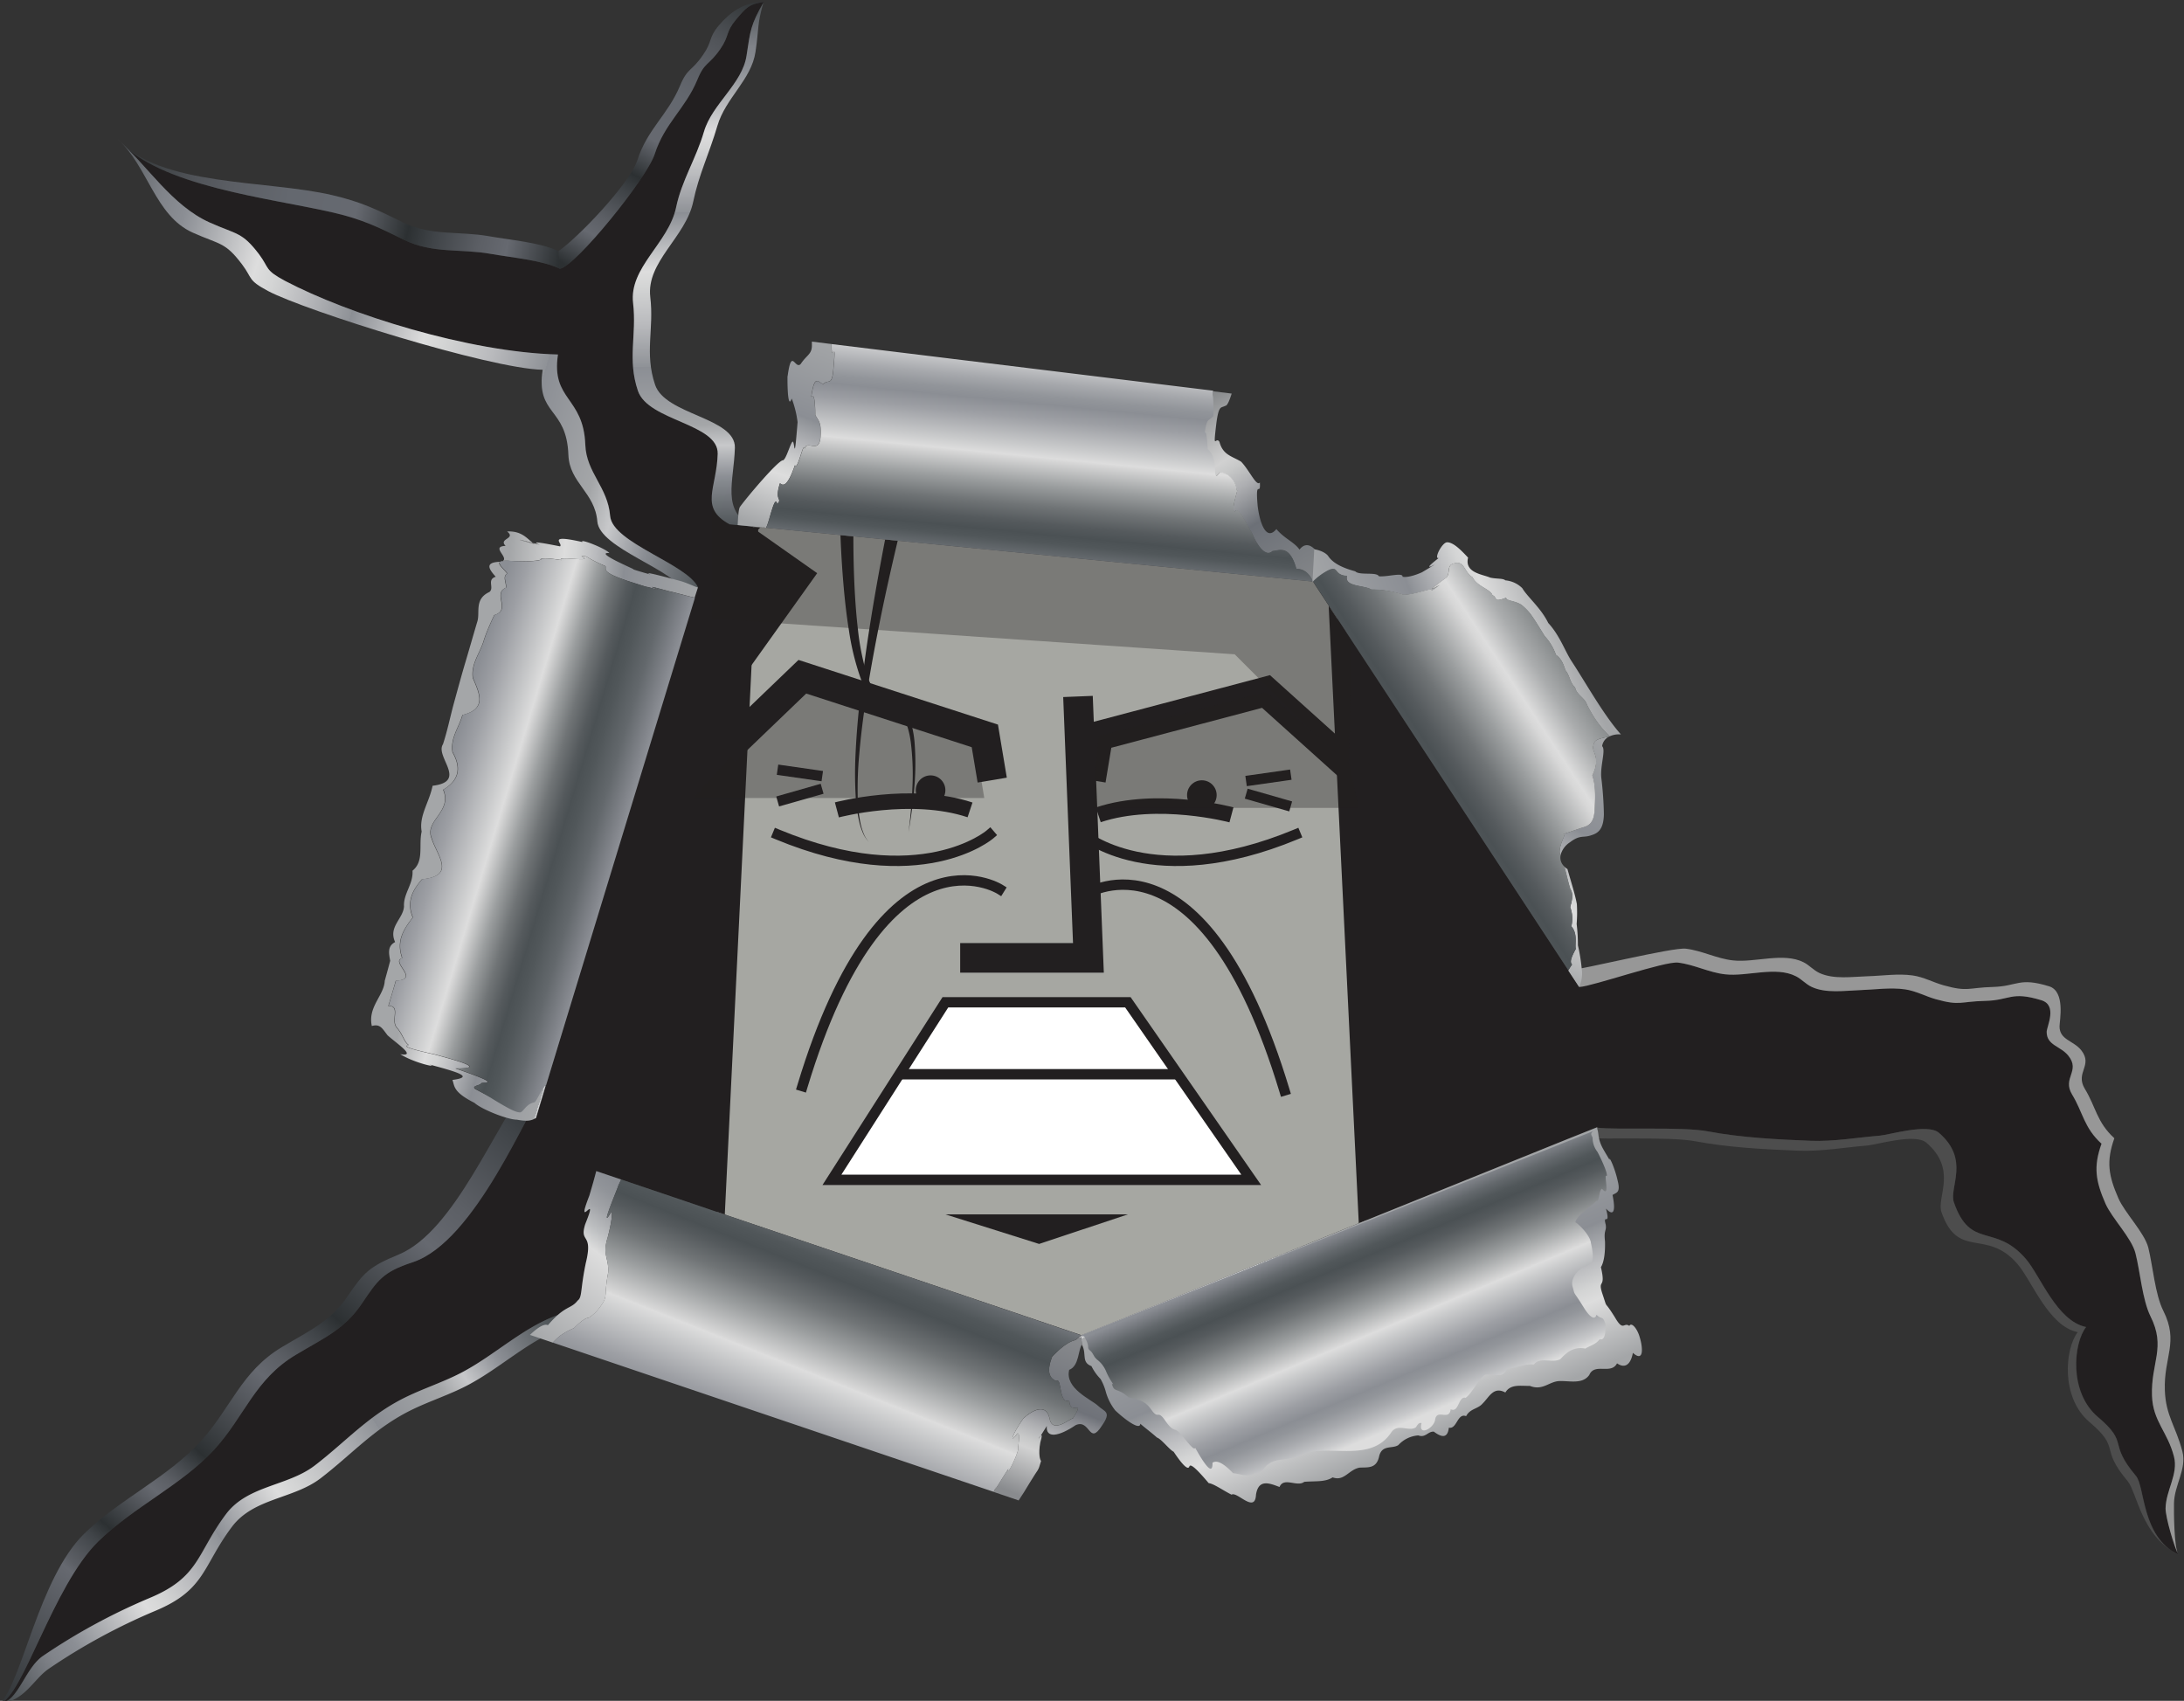 <svg id="Layer_1" data-name="Layer 1" xmlns="http://www.w3.org/2000/svg" xmlns:xlink="http://www.w3.org/1999/xlink" viewBox="0 0 582.97 453.97"><rect x="0" y="0" width="582.97" height="453.97" fill="#333333" stroke="none"/><defs><clipPath id="clip-path"><path d="M157.29,319.13c-4,10.34,2.9-2.21-1.08,7.6-1.64,5.31,2.23,2,.15,10.42-1.51,7.26-.89,9.06-2.18,10-1.42,1.85-2.66,1.5-5.35,3.89h0c-9.31,3.33-16.83,10.73-25.62,15.33-4.73,2.48-9.73,4.09-14.54,6.38C98.51,377.57,92.54,384.57,84,391.13c-7.25,5.59-17.92,5.26-23.72,13-7.87,10.49-7,16.8-20.42,22.4a161.9,161.9,0,0,0-28.3,15.35c-5,3.32-6.68,12.33-11.58,12.74C3,453.74,6.53,446,10.76,437s9.35-19.58,15.44-25.54c9.47-9.28,22.11-14.94,31-24.56C65.37,377.94,68,368.14,79,361.6c7.47-4.48,13-6.81,17.61-13.67,4.21-6.21,5.53-8.39,13.49-11,12.61-4.11,23.63-25,30.36-37.84a4.75,4.75,0,0,0,2.72-.74l2.56-8.54.05-.14,39-130.43.76-2.08.81-.35c-2.78-6.26-22.85-11.89-23.44-19.08-.62-7.73-6.35-11.54-6.64-19-.46-12.87-9.14-11.84-7.29-24.09-13.59-.34-29.78-3.77-44.31-8.29A174.33,174.33,0,0,1,76.15,75c-5.61-3-4.16-3.33-7-7.14-4.56-6-5.85-5.2-13.17-8.48C47.13,55.4,41.06,46.83,34.35,40,47,50.31,73.08,53.05,89.05,56.78c7.83,1.82,12,3.9,18.94,7.3,7.44,3.62,15,2.28,22.87,3.66,5.57,1,13.87,1.68,18.6,4,4.27-.69,23.22-24.16,25.28-30.57,2.69-8.29,8.17-12.11,11.38-19.82,2-4.94,3-3.68,6.17-8.29,2.51-3.65,1.32-4.4,4.15-7.77C199.12,2.07,200,1,203.82.57c-3.45,6.1-3.53,7.43-4.54,14.29-1.12,7.5-9.21,12.9-11.36,20.25s-5.94,13-7.46,20.27c-2,9.51-12.61,16-11.47,25.54,1,8.61-1.59,14.86,1.28,23.38,2.73,8.1,21.52,8.72,21.3,16.83-.2,7.3.86,12.63,5.43,16.75a8.36,8.36,0,0,0-.83,1.58c-.49.42-.92-.71-1.45.48l6,.59.52.29,1.33-.11,1.31.13a1.73,1.73,0,0,1,.1-.24h0a1.6,1.6,0,0,0,.08.26l.38,0,146,14.36.45.69.41-.19-.36.29,67.72,103,2.91,4.43a8.79,8.79,0,0,0,.77-4c0-.31,0-.65-.05-1,7.47-.58,22.74-1.85,25.58-1.51,4.37.53,8.21,2.65,12.6,3.13,5.89.65,13.47-2.24,18.87.51,1.55.78,2.6,2.1,4.21,2.85,3.78,1.77,8.81,1,12.83.87s8.17-.78,12.09-.21c2.86.4,5.46,1.85,8.2,2.62,6.54,1.83,6.46.6,13.18.46s6.88-2.67,15-.19c4.43,1.35,1.43,7,1.42,8.46,0,3.61,3.7,3.74,5.77,6.33,3.34,4.14-1.66,5.91,1,10.35,2.93,4.79,3.17,8.89,7.87,13.16-2.21,6.18-1.56,10,1.06,16,1.69,3.86,7,9.19,8,13.23,1.25,4.8,1.84,12.42,4.06,16.82,4.19,8.38.07,12.32.4,21.26.25,6.8,4.11,9.48,5.86,16.18,1.22,4.69-2.16,9-2.24,13.84,0,2.42,2.25,10.1,3.37,12.29l-.16-.08c-.26-.12-.5-.26-.73-.39h0c-8.87-5.17-7.94-17.63-10.35-20.49-7.68-9.11-1.62-8.49-10.16-15.73-7.78-6.59-6.54-19.65-3.15-24-7.83-1.59-12.23-13.73-16.09-18.2-8.31-9.63-14.77-2.3-19.21-15.13-1.35-3.92,4.38-11.34-4-18.52-3-2.56-13.21.56-15.75.77-6,.49-12.39,1.61-18.46,1.38-8.87-.36-18.56-.85-27.37-2.52-7-1.32-23.8-.32-29.57-1a1.48,1.48,0,0,0,0-.19l-2.36.95-134.9,54.44-.5.2L165.8,314.82l-6.66-2.26C158.82,313.86,158.12,316.31,157.29,319.13Z" style="fill:none"/></clipPath><clipPath id="clip-path-2"><polygon points="301.06 267.52 333.98 314.91 222.07 314.91 252.35 267.52 301.06 267.52" style="fill:none"/></clipPath><linearGradient id="linear-gradient" x1="138.79" y1="276.16" x2="-19.59" y2="429.83" gradientTransform="matrix(1, -0.08, 0.08, 1, -18.21, 24.34)" gradientUnits="userSpaceOnUse"><stop offset="0" stop-color="#2c3032"/><stop offset="0.06" stop-color="#404448"/><stop offset="0.17" stop-color="#5c5f65"/><stop offset="0.23" stop-color="#666970"/><stop offset="0.37" stop-color="#2c3032"/><stop offset="0.4" stop-color="#404448"/><stop offset="0.45" stop-color="#5c5f65"/><stop offset="0.48" stop-color="#666970"/><stop offset="0.6" stop-color="#2c3032"/><stop offset="0.62" stop-color="#404448"/><stop offset="0.65" stop-color="#5c5f65"/><stop offset="0.67" stop-color="#666970"/><stop offset="0.74" stop-color="#2c3032"/><stop offset="0.76" stop-color="#404448"/><stop offset="0.8" stop-color="#5c5f65"/><stop offset="0.81" stop-color="#666970"/><stop offset="1" stop-color="#2c3032"/></linearGradient><linearGradient id="linear-gradient-2" x1="-15" y1="426.31" x2="139.06" y2="339.06" gradientTransform="matrix(1, -0.08, 0.08, 1, -18.21, 24.34)" gradientUnits="userSpaceOnUse"><stop offset="0" stop-color="#4b5154"/><stop offset="0.04" stop-color="#63676c"/><stop offset="0.09" stop-color="#808389"/><stop offset="0.13" stop-color="#8b8e94"/><stop offset="0.25" stop-color="#ddd"/><stop offset="0.28" stop-color="#d3d4d4"/><stop offset="0.33" stop-color="#b9babd"/><stop offset="0.4" stop-color="#8f9297"/><stop offset="0.4" stop-color="#8b8e94"/><stop offset="0.51" stop-color="#ddd"/><stop offset="0.54" stop-color="#d3d4d4"/><stop offset="0.61" stop-color="#b9babd"/><stop offset="0.69" stop-color="#8f9297"/><stop offset="0.69" stop-color="#8b8e94"/><stop offset="0.8" stop-color="#a4a6a8"/><stop offset="0.84" stop-color="#c7c8ca"/><stop offset="0.9" stop-color="#8b8e94"/><stop offset="1" stop-color="#4b5154"/></linearGradient><linearGradient id="linear-gradient-3" x1="33.63" y1="51" x2="206.95" y2="116.72" xlink:href="#linear-gradient-2"/><linearGradient id="linear-gradient-4" x1="47.49" y1="21.66" x2="163.04" y2="58.21" gradientTransform="matrix(1, -0.08, 0.08, 1, -18.21, 24.34)" gradientUnits="userSpaceOnUse"><stop offset="0" stop-color="#2c3032"/><stop offset="0.04" stop-color="#35393b"/><stop offset="0.18" stop-color="#515459"/><stop offset="0.26" stop-color="#5b5e64"/><stop offset="0.39" stop-color="#64686f"/><stop offset="0.54" stop-color="#666970"/><stop offset="0.66" stop-color="#2c3032"/><stop offset="0.72" stop-color="#404448"/><stop offset="0.82" stop-color="#5c5f65"/><stop offset="0.88" stop-color="#666970"/><stop offset="1" stop-color="#2c3032"/></linearGradient><linearGradient id="linear-gradient-5" x1="218.04" y1="-10.15" x2="167.74" y2="61.77" xlink:href="#linear-gradient-4"/><linearGradient id="linear-gradient-6" x1="205.03" y1="-7.87" x2="196.01" y2="132.92" xlink:href="#linear-gradient-2"/><linearGradient id="linear-gradient-7" x1="264.64" y1="151.63" x2="264.64" y2="212.17" gradientTransform="translate(682.81 421.98) rotate(157.23)" gradientUnits="userSpaceOnUse"><stop offset="0" stop-color="#a4a6a8"/><stop offset="0.28" stop-color="#ddd"/><stop offset="0.34" stop-color="#d3d4d4"/><stop offset="0.44" stop-color="#b9babd"/><stop offset="0.58" stop-color="#8f9297"/><stop offset="0.59" stop-color="#8b8e94"/><stop offset="1" stop-color="#a4a6a8"/><stop offset="1" stop-color="#cecfd1"/></linearGradient><linearGradient id="linear-gradient-8" x1="264.53" y1="158.02" x2="264.53" y2="212.2" gradientTransform="translate(682.81 421.98) rotate(157.23)" gradientUnits="userSpaceOnUse"><stop offset="0" stop-color="#ddd"/><stop offset="0.04" stop-color="#c7c8ca"/><stop offset="0.12" stop-color="#a6a8ac"/><stop offset="0.18" stop-color="#92959a"/><stop offset="0.22" stop-color="#8b8e94"/><stop offset="0.29" stop-color="#9d9fa4"/><stop offset="0.42" stop-color="#cacbcc"/><stop offset="0.47" stop-color="#ddd"/><stop offset="0.48" stop-color="#d7d7d7"/><stop offset="0.6" stop-color="#9b9e9f"/><stop offset="0.7" stop-color="#707476"/><stop offset="0.78" stop-color="#555a5d"/><stop offset="0.83" stop-color="#4b5154"/><stop offset="0.87" stop-color="#51575a"/><stop offset="0.92" stop-color="#63686c"/><stop offset="0.98" stop-color="#81848a"/><stop offset="1" stop-color="#8b8e94"/></linearGradient><linearGradient id="linear-gradient-9" x1="318.06" y1="105.53" x2="354.32" y2="153.55" gradientTransform="translate(14.23 -29.03) rotate(5.62)" gradientUnits="userSpaceOnUse"><stop offset="0" stop-color="#888a8c"/><stop offset="0.28" stop-color="#d1d1d1"/><stop offset="0.33" stop-color="#c7c8c8"/><stop offset="0.42" stop-color="#adaeb1"/><stop offset="0.53" stop-color="#83868b"/><stop offset="0.59" stop-color="#6c7077"/><stop offset="1" stop-color="#888a8c"/><stop offset="1" stop-color="#bdbec1"/></linearGradient><linearGradient id="linear-gradient-10" x1="217.64" y1="98.71" x2="204.06" y2="150.13" gradientTransform="translate(14.23 -29.03) rotate(5.62)" gradientUnits="userSpaceOnUse"><stop offset="0" stop-color="#cecfd1"/><stop offset="0" stop-color="#a4a6a8"/><stop offset="0.41" stop-color="#8b8e94"/><stop offset="0.42" stop-color="#8f9297"/><stop offset="0.56" stop-color="#b9babd"/><stop offset="0.66" stop-color="#d3d4d4"/><stop offset="0.72" stop-color="#ddd"/><stop offset="1" stop-color="#a4a6a8"/></linearGradient><linearGradient id="linear-gradient-11" x1="279.28" y1="97.95" x2="279.28" y2="154.59" gradientTransform="translate(14.23 -29.03) rotate(5.62)" xlink:href="#linear-gradient-8"/><linearGradient id="linear-gradient-12" x1="439.1" y1="-17.39" x2="472.42" y2="38.73" gradientTransform="translate(182.68 -157.06) rotate(56.68)" xlink:href="#linear-gradient-10"/><linearGradient id="linear-gradient-13" x1="383.2" y1="37.77" x2="393.92" y2="-19.45" gradientTransform="translate(182.68 -157.06) rotate(56.68)" xlink:href="#linear-gradient-10"/><linearGradient id="linear-gradient-14" x1="415.03" y1="-31.26" x2="415.03" y2="51" gradientTransform="translate(182.68 -157.06) rotate(56.68)" gradientUnits="userSpaceOnUse"><stop offset="0" stop-color="#4b5154"/><stop offset="0.05" stop-color="#51575a"/><stop offset="0.13" stop-color="#63686b"/><stop offset="0.21" stop-color="#818586"/><stop offset="0.31" stop-color="#aaacad"/><stop offset="0.4" stop-color="#ddd"/><stop offset="0.42" stop-color="#d7d7d7"/><stop offset="0.53" stop-color="#9b9e9f"/><stop offset="0.62" stop-color="#707476"/><stop offset="0.7" stop-color="#555a5d"/><stop offset="0.74" stop-color="#4b5154"/><stop offset="0.8" stop-color="#51575a"/><stop offset="0.88" stop-color="#63686c"/><stop offset="0.97" stop-color="#81848a"/><stop offset="1" stop-color="#8b8e94"/></linearGradient><linearGradient id="linear-gradient-15" x1="16.59" y1="205.11" x2="26.16" y2="154" gradientTransform="matrix(-0.29, 0.96, 0.96, 0.29, -4.3, 78.6)" xlink:href="#linear-gradient-10"/><linearGradient id="linear-gradient-16" x1="99.34" y1="152.04" x2="99.34" y2="203.74" gradientTransform="matrix(-0.29, 0.96, 0.96, 0.29, -4.3, 78.6)" gradientUnits="userSpaceOnUse"><stop offset="0.2" stop-color="#a4a6a8"/><stop offset="0.37" stop-color="#ddd"/><stop offset="0.43" stop-color="#d3d4d4"/><stop offset="0.52" stop-color="#b9babd"/><stop offset="0.64" stop-color="#8f9297"/><stop offset="0.65" stop-color="#8b8e94"/><stop offset="1" stop-color="#a4a6a8"/><stop offset="1" stop-color="#cecfd1"/></linearGradient><linearGradient id="linear-gradient-17" x1="94.33" y1="150.31" x2="94.33" y2="209.29" gradientTransform="matrix(-0.29, 0.96, 0.96, 0.29, -4.3, 78.6)" gradientUnits="userSpaceOnUse"><stop offset="0.07" stop-color="#8b8e94"/><stop offset="0.15" stop-color="#9d9fa4"/><stop offset="0.3" stop-color="#cacbcc"/><stop offset="0.36" stop-color="#ddd"/><stop offset="0.37" stop-color="#d7d7d7"/><stop offset="0.46" stop-color="#9b9e9f"/><stop offset="0.54" stop-color="#707476"/><stop offset="0.61" stop-color="#555a5d"/><stop offset="0.65" stop-color="#4b5154"/><stop offset="0.7" stop-color="#51575a"/><stop offset="0.79" stop-color="#63686c"/><stop offset="0.88" stop-color="#81848a"/><stop offset="0.91" stop-color="#8b8e94"/></linearGradient><linearGradient id="linear-gradient-18" x1="201.71" y1="163.47" x2="189.7" y2="208.93" gradientTransform="translate(267.58 583.01) rotate(-158.32)" gradientUnits="userSpaceOnUse"><stop offset="0" stop-color="#a4a6a8"/><stop offset="0.62" stop-color="#ddd"/><stop offset="0.72" stop-color="#bdbfc1"/><stop offset="0.83" stop-color="#a2a4a8"/><stop offset="0.93" stop-color="#919499"/><stop offset="1" stop-color="#8b8e94"/></linearGradient><linearGradient id="linear-gradient-19" x1="60.48" y1="172.55" x2="60.48" y2="217.69" gradientTransform="translate(267.58 583.01) rotate(-158.32)" gradientUnits="userSpaceOnUse"><stop offset="0" stop-color="#898b8e"/><stop offset="0.28" stop-color="#d2d2d2"/><stop offset="0.33" stop-color="#c8c9c9"/><stop offset="0.42" stop-color="#aeafb2"/><stop offset="0.54" stop-color="#84868c"/><stop offset="0.59" stop-color="#6f7279"/><stop offset="1" stop-color="#898b8e"/><stop offset="1" stop-color="#bebfc2"/></linearGradient><linearGradient id="linear-gradient-20" x1="126.12" y1="162.35" x2="126.12" y2="222.69" gradientTransform="translate(267.58 583.01) rotate(-158.32)" gradientUnits="userSpaceOnUse"><stop offset="0" stop-color="#8b8e94"/><stop offset="0.09" stop-color="#9d9fa4"/><stop offset="0.26" stop-color="#cacbcc"/><stop offset="0.33" stop-color="#ddd"/><stop offset="0.34" stop-color="#d7d7d7"/><stop offset="0.49" stop-color="#9b9e9f"/><stop offset="0.61" stop-color="#707476"/><stop offset="0.71" stop-color="#555a5d"/><stop offset="0.76" stop-color="#4b5154"/><stop offset="0.82" stop-color="#51575a"/><stop offset="0.89" stop-color="#63686c"/><stop offset="0.97" stop-color="#81848a"/><stop offset="1" stop-color="#8b8e94"/></linearGradient></defs><title>failFace</title><g id="Hole"><g style="clip-path:url(#clip-path)"><rect x="-22.27" y="-92.27" width="657.51" height="657.51" transform="translate(-18.28 25.8) rotate(-4.68)" style="fill:#221f20"/><path d="M355.7,140.47l10.53,215.91-88.21,29-88.2-29,10.53-215.91S275.39,60.16,355.7,140.47Z" style="fill:#a6a7a2;stroke:#221f20;stroke-miterlimit:10;stroke-width:4.147px"/><polygon points="185.06 213 262.73 213 260.1 197.2 214.17 180.63 185.06 213" style="fill:#221f20;opacity:0.33"/><circle cx="248.4" cy="210.91" r="3.95" style="fill:#221f20"/><path d="M223.39,216.17s19.75-5.26,35.54,0" style="fill:#a6a7a2;stroke:#221f20;stroke-miterlimit:10;stroke-width:4.147px"/><line x1="218.12" y1="210.91" x2="208.91" y2="213.54" style="fill:none;stroke:#221f20;stroke-linecap:square;stroke-miterlimit:10;stroke-width:2.765px"/><line x1="218.12" y1="206.96" x2="208.91" y2="205.64" style="fill:none;stroke:#221f20;stroke-linecap:square;stroke-miterlimit:10;stroke-width:2.765px"/><polyline points="264.2 204.32 262.88 196.42 214.17 180.63 196.35 197.74" style="fill:none;stroke:#221f20;stroke-linecap:square;stroke-miterlimit:10;stroke-width:7.899px"/><circle cx="320.81" cy="212.22" r="3.95" style="fill:#221f20"/><path d="M328.71,217.49s-19.75-5.27-35.55,0" style="fill:#a6a7a2;stroke:#221f20;stroke-miterlimit:10;stroke-width:4.147px"/><line x1="333.98" y1="212.22" x2="343.19" y2="214.86" style="fill:none;stroke:#221f20;stroke-linecap:square;stroke-miterlimit:10;stroke-width:2.765px"/><line x1="333.98" y1="208.27" x2="343.19" y2="206.96" style="fill:none;stroke:#221f20;stroke-linecap:square;stroke-miterlimit:10;stroke-width:2.765px"/><polyline points="291.85 204.32 293.16 196.42 337.93 184.57 359.88 204.32" style="fill:none;stroke:#221f20;stroke-linecap:square;stroke-miterlimit:10;stroke-width:7.899px"/><polyline points="287.9 189.84 290.53 255.67 260.25 255.67" style="fill:none;stroke:#221f20;stroke-linecap:square;stroke-miterlimit:10;stroke-width:7.899px"/><polygon points="301.06 267.52 333.98 314.91 222.07 314.91 252.35 267.52 301.06 267.52" style="fill:#fff;stroke:#221f20;stroke-linecap:square;stroke-miterlimit:10;stroke-width:2.765px"/><polygon points="301.06 324.13 252.35 324.13 277.37 332.02 301.06 324.13" style="fill:#221f20"/><path d="M266.8,237.3s-30.9-19.15-52.6,52.6" style="fill:none;stroke:#221f20;stroke-linecap:square;stroke-miterlimit:10;stroke-width:2.765px"/><path d="M290.25,238.44s30.9-19.15,52.6,52.6" style="fill:none;stroke:#221f20;stroke-linecap:square;stroke-miterlimit:10;stroke-width:2.765px"/><g style="clip-path:url(#clip-path-2)"><line x1="237.72" y1="286.73" x2="316.71" y2="286.73" style="fill:none;stroke:#221f20;stroke-linecap:square;stroke-miterlimit:10;stroke-width:2.765px"/></g><polygon points="362.79 215.64 291.69 215.64 293.16 196.42 337.93 184.57 360.15 203.79 362.79 215.64" style="fill:#221f20;opacity:0.33"/><path d="M243.08,130.41c-2,7.74-3.89,15.57-5.65,23.41s-3.36,15.71-4.77,23.62-2.61,15.85-3.3,23.85a100.45,100.45,0,0,0-.4,12,38.39,38.39,0,0,0,.64,6,15.91,15.91,0,0,0,.82,2.89,7.63,7.63,0,0,0,1.53,2.57,7.86,7.86,0,0,1-1.65-2.52,16.43,16.43,0,0,1-.94-2.88,40.47,40.47,0,0,1-.9-6,104.28,104.28,0,0,1-.09-12.12c.37-8.06,1.27-16.09,2.34-24.09s2.39-16,3.82-23.9,3-15.85,4.71-23.76Z" style="fill:#221f20"/><path d="M228,132c-.29,8-.29,16,.07,24.06.19,4,.47,8,.94,12a66.45,66.45,0,0,0,2.29,11.66,16.81,16.81,0,0,0,2.46,5.13,4.51,4.51,0,0,0,2,1.5,5.48,5.48,0,0,0,1.34.17,5.84,5.84,0,0,1,1.69.43,6.37,6.37,0,0,1,2.61,2.13,11.48,11.48,0,0,1,1.46,2.85,26,26,0,0,1,1.25,6.06,70.53,70.53,0,0,1-.06,12.16q-.49,6-1.56,12c.55-4,.9-8,1.06-12a69.84,69.84,0,0,0-.43-12,25.48,25.48,0,0,0-1.42-5.72c-.72-1.77-1.84-3.45-3.47-4A4.16,4.16,0,0,0,237,188a7.26,7.26,0,0,1-1.66-.17,6.1,6.1,0,0,1-2.87-1.94,18.27,18.27,0,0,1-3-5.6,67.88,67.88,0,0,1-2.86-12c-.65-4-1.1-8.07-1.45-12.12-.7-8.1-1-16.18-1.06-24.34Z" style="fill:#221f20"/><polygon points="198.39 180.63 218.13 152.99 200.35 140.47 198.39 180.63" style="fill:#221f20"/><path d="M264.2,222.75s-18.43,15.8-56.61,0" style="fill:none;stroke:#221f20;stroke-linecap:square;stroke-miterlimit:10;stroke-width:2.765px"/><path d="M289.21,222.75s18.44,15.8,56.61,0" style="fill:none;stroke:#221f20;stroke-linecap:square;stroke-miterlimit:10;stroke-width:2.765px"/><polygon points="360.07 205.14 329.57 174.64 190.07 165.14 190.07 98.14 362.07 114.14 360.07 205.14" style="fill:#221f20;opacity:0.33"/></g></g><path d="M581.42,414.9c-9.84-4.81-11-16.63-13.51-19.59-7.67-9.11-1.61-8.49-10.16-15.74-7.78-6.59-6.54-19.64-3.15-24-7.82-1.59-12.22-13.73-16.08-18.2-8.31-9.63-15.86-1-20.29-13.86-1.35-3.92,4.37-11.33-4.05-18.53-3-2.55-13.2.57-15.74.77-6.05.5-12.39,1.63-18.46,1.38-8.87-.35-18.57-.84-27.37-2.5-7.05-1.34-24.08-.32-29.72-1l3.33-2.64c5.64.67,22.67-.35,29.72,1,8.8,1.66,18.5,2.15,27.37,2.5,6.07.25,12.41-.88,18.46-1.37,2.54-.21,12.76-3.33,15.75-.78,8.41,7.2,2.69,14.61,4,18.53,4.43,12.83,10.9,5.5,19.21,15.13,3.86,4.47,8.26,16.61,16.09,18.2-3.4,4.35-4.64,17.4,3.14,24,8.55,7.24,2.49,6.62,10.16,15.73,2.5,3,1.42,16.15,11.26,21Z" style="fill:#4d4d4d"/><path d="M581.42,414.9c-1.12-2.19-1.16-11.24-1.12-13.66.08-4.85,3.46-9.15,2.24-13.84-1.74-6.69-4.43-9.47-4.68-16.27-.33-8.94,3.8-12.89-.41-21.26-2.21-4.4-2.8-12-4-16.83-1-4-6.34-9.37-8-13.23-2.62-6-3.28-9.79-1.07-16-4.69-4.27-4.94-8.38-7.86-13.16-2.71-4.44,2.28-6.22-1-10.36-2.08-2.57-5.77-2.72-5.77-6.33,0-1.48,1.63-9.35-2.8-10.71-8.08-2.48-8.35,0-15,.18s-6.62,1.38-13.17-.45c-2.74-.77-5.34-2.21-8.2-2.62-3.92-.56-8.15.1-12.09.21s-9,.91-12.83-.87c-1.61-.75-2.66-2.06-4.21-2.85-5.4-2.74-13,.14-18.87-.51-4.38-.48-8.23-2.6-12.59-3.13-3.5-.42-27.78,5.61-31.28,5.8l2.91,4.43c3.51-.2,22.8-6.93,26.3-6.51,4.37.53,8.22,2.65,12.6,3.13,5.89.65,13.47-2.24,18.86.51,1.56.79,2.61,2.1,4.22,2.85,3.79,1.77,8.81,1,12.83.86s8.17-.77,12.09-.21c2.86.41,5.46,1.86,8.2,2.63,6.54,1.83,6.45.6,13.17.45s6.89-2.66,15-.18c4.42,1.35,1.43,7,1.43,8.46,0,3.61,3.69,3.75,5.77,6.33,3.33,4.14-1.67,5.91,1,10.35,2.92,4.78,3.17,8.89,7.87,13.16-2.22,6.18-1.56,10,1.06,16,1.69,3.86,7,9.2,8,13.24,1.24,4.79,1.83,12.42,4,16.82,4.21,8.37.08,12.32.41,21.26.25,6.8,4.12,9.48,5.86,16.18,1.22,4.69-2.16,9-2.24,13.84,0,2.42,2.25,10.1,3.37,12.29Z" style="fill:#979797"/><path d="M142,287.78c-9.84,12.24-20.51,40.88-35.65,47.1-7.74,3.19-9.28,4.77-13.49,11-4.65,6.86-10.14,9.19-17.61,13.67-10.92,6.54-13.59,16.34-21.8,25.28-8.84,9.62-21.49,15.28-31,24.56C10.3,421.31,5.87,449.12,0,454.62H0c6-1.4,14.06-31.25,26.23-43.18,9.48-9.27,22.13-14.94,31-24.56C65.37,377.94,68,368.14,79,361.6c7.47-4.48,13-6.81,17.6-13.67,4.22-6.22,5.54-8.39,13.5-11,16.91-5.5,30.94-41.25,35.65-47.11Z" style="fill:url(#linear-gradient)"/><path d="M150.43,354.4c-9.3,3.33-16.83,10.73-25.62,15.34-4.72,2.48-9.73,4.08-14.54,6.38C100.11,381,94.14,388,85.61,394.55c-7.25,5.58-17.92,5.25-23.72,13-7.86,10.49-7,16.8-20.43,22.4a161.91,161.91,0,0,0-28.29,15.36c-4.23,2.79-6.51,8.78-13.21,9.33H0c4.92-.38,6.58-9.42,11.61-12.75a162.53,162.53,0,0,1,28.29-15.35c13.47-5.6,12.57-11.91,20.43-22.4,5.8-7.73,16.46-7.41,23.72-13,8.53-6.55,14.5-13.56,24.66-18.42,4.81-2.3,9.81-3.91,14.54-6.39,8.79-4.61,16.31-12,25.62-15.33Z" style="fill:url(#linear-gradient-2)"/><path d="M31.42,37.15c8,7.13,9.95,20.42,20,24.93,7.32,3.28,8.61,2.43,13.18,8.48,2.88,3.81,1.43,4.18,7,7.14,9.88,5.22,59,20.68,73.25,21-1.85,12.26,6.4,9.85,6.87,22.72.28,7.48,7.08,10,7.72,17.75.58,7.2,20.66,12.83,23.44,19.08l3.43-1.46c-2.79-6.25-22.86-11.89-23.45-19.08-.63-7.73-6.36-11.54-6.63-19-.47-12.86-9.15-11.83-7.3-24.09C125,94,92.9,83.82,76.15,75c-5.61-3-4.16-3.33-7-7.14-4.57-6-5.86-5.2-13.18-8.47-10.07-4.51-16.56-15.07-24.52-22.2Z" style="fill:url(#linear-gradient-3)"/><path d="M31.42,37.15C42.51,49.84,71.34,48,88.67,52.08c7.83,1.82,12,3.9,18.93,7.29,7.44,3.63,15,2.29,22.87,3.67,5.57,1,13.87,1.68,18.61,4l.38,4.7c-4.73-2.3-13-3-18.6-4-7.87-1.39-15.44,0-22.87-3.67-6.95-3.4-11.11-5.48-18.94-7.31-17.33-4-46.54-6.93-57.63-19.62Z" style="fill:url(#linear-gradient-4)"/><path d="M203.83.58c-5.2-.2-9.22,2.94-12,6.26S190.2,11,187.69,14.6c-3.14,4.6-4.12,3.36-6.18,8.29-3.2,7.72-8.69,11.53-11.37,19.83-2.06,6.4-16.23,21.05-21.06,24.3l.38,4.7c4.27-.69,23.22-24.16,25.29-30.56,2.67-8.3,8.16-12.12,11.37-19.82,2-4.94,3-3.7,6.18-8.29,2.5-3.66,1.31-4.41,4.13-7.78C199.12,2.07,200,1,203.83.58Z" style="fill:url(#linear-gradient-5)"/><path d="M203.83.58c-3.46,6.1-3.54,7.42-4.56,14.27-1.11,7.5-9.2,12.91-11.35,20.25s-5.94,13-7.46,20.28c-2,9.52-12.61,16-11.47,25.54,1,8.62-1.59,14.86,1.28,23.38,2.73,8.1,21.52,8.72,21.3,16.83-.26,9.18-5,14.36,3.15,18.81l6,.59c-8.2-4.44-4.82-11.78-4.56-21,.23-8.12-18.57-8.73-21.3-16.83-2.86-8.52-.25-14.76-1.28-23.38-1.13-9.5,9.5-16,11.47-25.54,1.53-7.31,4.25-12.73,6.44-20.19s9.07-12.27,10.18-19.77c1-6.86.38-7.12,2.15-13.28Z" style="fill:url(#linear-gradient-6)"/><path d="M291.34,364.64a13.32,13.32,0,0,0,2.43,3.43,14.1,14.1,0,0,1,1.4,3.4,14.09,14.09,0,0,0,2.53,5c3.45,3.21,6.67,5.18,6.67,3.54,1.5,1.29,2.91,2.31,4.47,3.7,1.1.31,3.32,3.25,4.44,3.78,2.59,3.88,3.88,4.9,4.2,3.92s2.45,1.27,5.15,4.45c1.4.19,3.7,1.86,6.1,3.09,1.43-1,6.29,5.16,6.53,0,.66-4.19,3.46-3.14,6.28-2.05,1.14-2.78,4.75.12,6.6-1.38,2.86-.25,5.57.13,7.58-1.19,3.09,1.15,4.3-2.1,7.21-2.6,2.07-.13,4.45.37,5.18-2.93s3.48-2,5.15-3.09a7.94,7.94,0,0,1,5.33-2.58c1.92.73,2.6-1.15,4.15-1,2.21,1.67,3.69,1.7,4-1.06,2.18.46,2.25-4,4.61-3.08,1.08-2.07,3.14-1.87,4.42-3.39,1.76-1.72,2.89-4.64,6.05-2.92,1.39-2.33,4.06-1.71,6.53-1.77,3.48,1.39,5.18-1.24,8-1.29s6.08.87,7.87-1.62c1.43-3.34,5.82,0,7.41-3.11,2.29,1.58,3.71.07,4.23-2.8,2.92,2.61,2.72-1.22,1.82-4.19-.68-2.39-2.21-4.07-2.77-3-1.5-1.09-1.56,1.62-3.75-2.14-3.37-5.43-1.86-1.75-3.37-6.24s1-1.07-.46-7.3c.74-1.17,1.18-3.52,1.09-6.87-.36-3.17.43-2.67.2-4.44-.89-3.29,1.38.72.06-4.33,1.55,1.72,2.83,1.69,1.75-3.62.94-.65,2.2-.51,1.39-3.73-.82-3.74-2.47-7-2.17-5.61-1.39-2.43-2.36-3.7-2.79-5.65-.28-1.09-.12-1.25-.5-2.67,0-.11,0-.25-.06-.41L418.5,304,288.58,356.42l.21,2.49C290.15,361.42,288.56,363.57,291.34,364.64Z" style="fill:url(#linear-gradient-7)"/><path d="M289.38,356.7c1.81,3,.54,2.9,1.55,3.74s.78,1.43,1.93,2.47a7.5,7.5,0,0,1,2.46,3.3c1.19,2.71,2.4,3.72,1.48,3.11.57,2.53,1.42.92,4.44,3.65,2.06.49,4.26.65,6,3.19,2.19,3.1,1.57-.32,4,3.32,2.21,3.1,2.25,1.25,4,3.4,1.6,1.8,3.51,4.48,3.78,3.54,3.41,6.09,4.7,6.86,4.63,4,.92-.58,2.4-.45,5.49,2.79,1.75.14,4.16,1.21,5.88,0,1.27.36,1.9-.69,2.6-1.54,2.54-2.85,5.25-1.49,9.28-3.12,6.9-3.69,18.77,2.4,24.46-6.23,1.74-2.52,4.69-.09,6.56-1.34.43-.57.75-1.38,1.53-1.12-1,3.65,3.28,1.44,3.63-.95.45-3,3.77.47,4.15-2.77,2.25,1.08,2-3.62,4-3.05,1.71-1.25,3.45-5,5.12-6.13,2-.45,4.87,1.25,5.88-1.59,2.52-.15,4.52-1.43,7.2-1.17,1.62-2.18,5-.23,7.1-1.45,1.74-1.95,3.73-3.4,6.66-2.79,1.1-.77,2.83-1.1,3.8-2.53,1.87.6,1.45-3.4,1.64-3.77-.86-2.72-.93-1.24-2.49-2.74-.31,1.4-1.59,1-3.38-1.92-3.1-5-2.23-2.86-3-5.61s2.69-5.64,3.9-5.44c.8-.76,2.32-.31,1-6.19-.27-2.71-5.46-7-4.14-5.12-.39-2,5.12-5.21,5.53-6.11.93.49.66-2.78,1.57-3.25,2.39,2.92.27-4.39,1.25-3.36.46-.63-2-5.65-2.48-6.49a6.15,6.15,0,0,1-1.29-3.75c-.05-.45-.91-1.08.25-1.8L288.58,356.42C289.24,356.93,289.28,356.53,289.38,356.7Z" style="fill:url(#linear-gradient-8)"/><path d="M353.93,152c-2.22-6-5-8-7.05-5.31-1.46-2.06-4-2.89-6.18-5.48-2.77,3.43-4.5-1.9-5-6.23-.67-7.59.84-2.15.59-6.2-.88,1.19-2.76-3.23-5-5.55-2.3-1.44-4.85-1.72-5.77-5.26-1-1.76-1.79,2.87-.84-5,.66-5,1.28-4,2.35-4.65.59.07,1.22-1.66,1.74-3.27l-5-.62c-.09.63-.22,1.51-.37,2.76.33-5.53-1.15,6.41-1.61,5.36-1,1.25-1.56.16-2.11,4.18-.27,1.15.41-2.44.76,4.54.86,2.85,2.61,8.58,5.19,4.74a5.56,5.56,0,0,1,4.47,5c.73-1.36-1.78,5.5-.52,5.58,1-1.5,2.63,2.53,4.52,5.61,1.77,4.21,3.9,6.54,5.56,4.93,1.57,0,4.48-2,6.34,4.78,1.88-.06,3.53,1.16,4.44,3.42l8.57.85C358,153.12,356.22,150.86,353.93,152Z" style="fill:url(#linear-gradient-9)"/><path d="M204,140.57a1.3,1.3,0,0,0,.08.29l.38,0c.86-1.27,2.33-9.32,3-6.3,1.5-1.78-.88-.6.73-5.6,1,1,2.18.4,4-4.82.71,1.57,2.25-6.42,2.55-4.38.74-2.49,4,1.62,4.28-3.34.25-3.89-.67-4.18-1.41-5.66-.08-8.16-1.34-3.53-1-5.25.84-5.92,1.92-3.29,3.15-3,1.39-1.46,2.33.81,2.71-4.32.77-8.17-.33-1.6-.5-5.09,0-.48,0-.89,0-1.27l-5.25-.65c0,.32,0,.71,0,1.2-.09,2.25-1.39,2.36-3,4.79-1.55,1.59-2.43-4.65-3.5,3.38,0-2.26-.25,9.75,1.12,5.83a27.66,27.66,0,0,1,1.56,6.28c-.84,10.46-.72,6.55-1.16,5.34-.46-1-1.89,5-2.83,4.86-1.49.37-9.25,9.49-11.38,12.41-.38.52-.5,2.6-.63,4.87l7,.69C203.93,140.75,204,140.65,204,140.57Z" style="fill:url(#linear-gradient-10)"/><path d="M222,93.11c.17,3.49,1.27-3.08.5,5.09-.38,5.13-1.32,2.86-2.71,4.32-1.23-.26-2.31-2.89-3.15,3-.34,1.72.92-2.91,1,5.25.74,1.48,1.66,1.77,1.41,5.66-.32,5-3.54.85-4.28,3.34-.3-2-1.84,6-2.55,4.38-1.82,5.22-3,5.8-4,4.82-1.61,5,.77,3.82-.73,5.6-.68-3-2.15,5-3,6.3l146,14.36c-.91-2.26-2.56-3.48-4.44-3.42-1.86-6.75-4.77-4.79-6.34-4.78-1.66,1.61-3.79-.72-5.56-4.93-1.89-3.08-3.53-7.11-4.52-5.61-1.26-.08,1.25-6.94.52-5.58a5.56,5.56,0,0,0-4.47-5c-2.58,3.84.05-3.45-3.31-6-.34-7-1-3.39-.76-4.55.55-4,1.08-2.92,2.11-4.18.47,1.06.06-9.67-.27-4.14.15-1.25.28-2.13.37-2.76L222,91.84C222,92.22,222,92.63,222,93.11Z" style="fill:url(#linear-gradient-11)"/><path d="M429.45,196.63a3.38,3.38,0,0,0-1.8,2.53c1.05,1-.54,5.17-.22,8.41a92.72,92.72,0,0,1,.69,9.77c-.08,3.88-1.45,5-3.25,5.56-2.3.85-3-.23-5.84,1.94a5.86,5.86,0,0,0-2.51,3.54c-.91-2,1.42-5.57,1.07-5.84,1-.33,3.89-1.38,5.11-1.75,1.62-.49,2.86-1.51,2.93-5,.19-2.84.29-6.3-.62-8.8,2.24-4.57.14-6,.2-7.57C425.55,197.7,425.65,197.34,429.45,196.63Zm-10.34,45.5a8.65,8.65,0,0,1,.31,5.13c1.8,2.06.88,4.74,1.19,6.05-1.31,2.39-1.61,3.55-1,4.15a16.62,16.62,0,0,0-1,1.58l2.91,4.43a8.79,8.79,0,0,0,.77-4,48.78,48.78,0,0,0-1.1-7.16,46.66,46.66,0,0,0-.34-5.7,38.58,38.58,0,0,0,.06-5.31c-.52-2.8-1.68-6.32-2.51-9.34a5.38,5.38,0,0,1-.86-.65c.56,2.12,1.07,4.35,1.6,6C420.05,238.67,419.6,240.34,419.11,242.13Z" style="fill:url(#linear-gradient-12)"/><path d="M354,152.54c3.48-2,1.81,1.1,5.51,1.19-.78,3,4.74,2.45,6.49,3.65a26.08,26.08,0,0,1,8.59,1.39c2.78.12,8.43-2.2,7.44-1.15.18.06.88-.4,2.22-1.42-1.38.77-4.56,2.57,1.8-2,1.15-1.22,0-3.29,2-3.78,2.92-.9,2.59,2.2,5,3.69,1.07,2.4,4.88,3.21,5.3,4.8,1.45.47,0,2.1,3.66.66,0,.91,2.16.7,4.06,1.88a14.13,14.13,0,0,1,3.17,3.51c1,1.47,2,3.17,3.06,4.85a14.33,14.33,0,0,1,3,5c1.65,1.11,2.07,2.85,2.56,4.15,1.1,1.24,1.15,3.3,2.56,4.55.34,1.94,2.55,2.71,3.15,4.55a32.8,32.8,0,0,0,2.8,4.72,25.21,25.21,0,0,0,3.3,3.75,5.88,5.88,0,0,1,3-.5c-4.69-5.29-9.22-13.53-13.21-19.61-1.66-2.52-3.15-6.87-6.19-10.14-1.94-4-5.49-6.87-6.93-9.29a7.33,7.33,0,0,0-4.51-2.09c-.68-.59-2.24-.33-4.07-.73-1.84-.86-6.92-1.21-5.89-5.33-2-2.14-3.92-4.07-5.58-4.1-1.39,0-3.65,4.6-2.26,4.2-3.69,2.87-2.36,2.32-2,2.23,1.75-1,.6-.24-2.47,1.58-1.48.68-3.88,1.47-5.18,1.19.17-1.24-4.12.1-6.31-.13-.65-1.25-5.18-.14-6.32-1.32-2.81-.76-5.79-1.92-7.21-4.06-.27-.41-1.32-1.41-3.73-1.83l-.47,8.7A16.13,16.13,0,0,1,354,152.54Z" style="fill:url(#linear-gradient-13)"/><path d="M423.61,188c-.6-1.84-2.81-2.61-3.15-4.55-1.41-1.25-1.46-3.31-2.56-4.55-.49-1.3-.91-3-2.56-4.15a14.33,14.33,0,0,0-3-5c-1.05-1.68-2.05-3.38-3.06-4.85a14.13,14.13,0,0,0-3.17-3.51c-1.9-1.18-4-1-4.06-1.88-3.63,1.44-2.21-.19-3.66-.66-.42-1.59-4.23-2.4-5.3-4.8-2.44-1.49-2.11-4.59-5-3.69-2,.49-.88,2.56-2,3.78-6.36,4.58-3.18,2.78-1.8,2-1.34,1-2,1.48-2.22,1.42,1-1.05-4.66,1.27-7.44,1.15a26.08,26.08,0,0,0-8.59-1.39c-1.75-1.2-7.27-.62-6.49-3.65-3.7-.09-2-3.2-5.51-1.19a16.13,16.13,0,0,0-3.55,2.72L418.64,259a16.62,16.62,0,0,1,1-1.58c-.65-.6-.35-1.76,1-4.15-.31-1.31.61-4-1.19-6.05a8.65,8.65,0,0,0-.31-5.13c.49-1.79.94-3.46.06-4.78-.53-1.69-1-3.92-1.6-6a3.2,3.2,0,0,1-1.05-2.93c-.91-2,1.42-5.57,1.07-5.84-.35.11-.46.13-.14,0,.07,0,.11,0,.14,0,1-.33,3.89-1.38,5.11-1.75,1.62-.49,2.86-1.51,2.93-5,.19-2.84.29-6.3-.62-8.8,2.24-4.57.14-6,.2-7.57.34-1.72.44-2.08,4.24-2.79l.26-.14a25.21,25.21,0,0,1-3.3-3.75A32.8,32.8,0,0,1,423.61,188Z" style="fill:url(#linear-gradient-14)"/><path d="M142.31,145a3,3,0,0,0,.59.35C136.93,143.62,138.05,143.88,142.31,145Z" style="fill:#979797"/><path d="M178.65,157.82c-11-3,2.09,1.09-5.63-1.13-.53-.06-.35,0-5.55-1.66-7-2.36-5.6-3-5.83-3.91-6.23-2.7-4.34-2.72-6.46-2.64,3.8,1.81-6.8-.27-5.39,1-6.32-1-4.89.06-6-.51,2.24.45-1.78,1.1-7.7.73a9.63,9.63,0,0,0-1.85,0c1.54-1-3.3-3.85.72-4-2-2,2.92-1.85.4-3.85,4-.18,5.39,2,6.91,3.08-4.26-1.07-5.38-1.33.59.35a3,3,0,0,1-.59-.35l1.81.46c-2.73-1.09.57-.52,5.4.44,1-.69-3.83-3.36,6-1.15-1-1.1,6.25,1.73,7.18,2.94-4-.28,5.31,3.71,6.49,4.33-1.24-.25,4.48,1.46,4.4,1.33-1-.41-1.62-.82,8,1.78,1.93.53,3.77,1.51,4.75,1.75l-.88,2.71C183.13,159,179.69,158,178.65,157.82Z" style="fill:url(#linear-gradient-15)"/><path d="M135.35,153.08c-1.32.86-.12,2.53-.34,3.8-1.82.8-1.45,2.28-1.2,3.74s.39,2.88-1.9,3.56c-.56,1.2-1.1,2.38-1.59,3.54a34.42,34.42,0,0,0-1.25,3.38c-1,3.27-3.41,6.12-2.89,9.85,1.76,4.11,3.85,8.31-2.77,9.9-.91,3.31-3.28,6.17-2.65,9.94,2.49,4.33,1.59,7.63-2.49,10,2.52,5.94-5.07,8.21-3.09,13,1.49,4.64,6.6,10-2.56,10.91-2.55,2.92-4.19,6-2.47,10.18-2.26,3-4.53,6.13-2.83,10.82-3.26,1.12,5,5.78-1.69,6.08-.61,2.13-1.26,4.37-2,6.75,3.44-.12.44,4,2.36,5.9,1.53,1.79,1.8,3.63,3.06,4.55-2.6.35,3.88,1.78,7,2.5,7.82,2.11,13.23,3.78,5.5,3.7,14,4.85,6.69,3.36,6.82,4.08-.57.52-2.54.58-1.53,1.42,4.45,2.41,8.15,4.1,10.18,4.05.91-.07,4.16-3.85,6.4-4.23.59-.24,1.35-.49,2.25-.77l-2.61,8.68c-1.16.66-2.1,1-5.1.45-2.43,0-9.34-2.71-11.31-4.49-5.82-2.94-5.26-4.5-5.88-6.12,5.76-.76,1.82-2-6.11-4.11,2.6,1-4.07-.38-7.82-2.77,4.57.77-1-2.86-3.4-5.05-1.48-1.93-2-3.07-4.19-2.47-1.12-5.13,3.27-8.12,3.45-12.06.51-1.84,1-3.62,1.45-5.34-.35-2-.79-3.89,1.32-5-1.87-4.08,2.17-6.21,2.37-9.51-.2-3.41,2.51-5.95,2.27-9.54,3.16-2.56,1.59-6.7,2.44-10.44-.75-4.23,2-7.71,2.92-12.23,9.5-1.12.58-7.77,2.77-11.08,1.2-3.61,1.93-7.37,2.93-11s2-7.35,3.09-11,2.12-7.31,3.21-10.94c.63-2.46-.82-5.85,3.16-7.7,1.41-1.09-.79-3.29,1.69-4.07-1.83-2.05-3.11-3.92,1.36-4C132.35,150.28,134.45,151.84,135.35,153.08Z" style="fill:url(#linear-gradient-16)"/><path d="M133.76,149.82a2.18,2.18,0,0,1,.52-.1l-.13.09Z" style="fill:#666"/><path d="M143.83,149c1.07.57-.36-.52,6,.51-1.41-1.31,9.19.77,5.39-1,2.12-.08.23-.06,6.46,2.64.23.9-1.19,1.55,5.83,3.91,5.2,1.66,5,1.6,5.55,1.66,7.72,2.22-5.39-1.92,5.63,1.13,1,.19,4.48,1.17,6.81,1.72L145.75,289.69c-.9.28-2.49,4.3-3.08,4.54-2.25.38-2.95,2.62-3.85,2.68-2,.06-7.45-3.86-11.9-6.27-1-.84,1-.9,1.53-1.42-.13-.72,7.17.77-6.82-4.08,7.73.08,2.32-1.59-5.5-3.7-3.16-.72-9.64-2.15-7-2.5-1.26-.92-1.53-2.76-3.06-4.55-1.92-1.9,1.08-6-2.36-5.9.7-2.38,1.35-4.62,2-6.75,6.67-.3-1.57-5,1.69-6.08-1.7-4.69.57-7.81,2.83-10.82-1.72-4.2-.08-7.26,2.47-10.18,9.16-.93,4-6.27,2.56-10.91-2-4.78,5.61-7.05,3.09-13,4.08-2.34,5-5.64,2.49-10-.63-3.77,1.74-6.63,2.65-9.94,6.62-1.59,4.53-5.79,2.77-9.9-.52-3.73,1.89-6.58,2.89-9.85a34.42,34.42,0,0,1,1.25-3.38c.49-1.16,1-2.34,1.59-3.54,2.29-.68,2.16-2.11,1.9-3.56s-.62-2.94,1.2-3.74c.22-1.27-1-2.94.34-3.8-.9-1.24-3-2.8-1.59-3.26h.39l.13-.09a9.63,9.63,0,0,1,1.85,0C142.05,150.11,146.07,149.46,143.83,149Z" style="fill:url(#linear-gradient-17)"/><path d="M156.22,326.73c-1.66,5.31,2.22,2,.14,10.42-1.51,7.26-.9,9.06-2.18,10-1.82,2.35-3.31,1.15-7.93,6.56-.85-.42-2.29.39-3.8,1.69-.32.27-.64.58-1,.9l6.12,2.07a16.46,16.46,0,0,1,2-1.87,19.14,19.14,0,0,1,3.65-2c1.82-1.86,3.18-2.78,3.94-2.75a11.26,11.26,0,0,0,3.2-3.14c2-2.6.8-2.85,2-9,.17-4-1.63-4.58-.13-9.38.68-2.65,1.36-6,1-6.84-3.88,6.64,2.77-8.87,1.7-6.66.35-.76.64-1.37.89-1.9l-6.66-2.25c-.33,1.31-1,3.75-1.85,6.57C153.3,329.47,160.19,316.92,156.22,326.73Z" style="fill:url(#linear-gradient-18)"/><path d="M287.1,357.67c-3,.69-5.82,4.11-6.26,4.45-1.53,4-.76,5.74,1.11,6.49,1.53-1.13.63,6.46,3.46,5.17.16,4.41,4.36-.74,1,4.79-.85.06-5.61,4.39-6.29-.12-.91-4-4.79-1.93-7,.21-3,4.25-3.82,7.08-1.56,3.95.95-.31.06,4,.18,4.45-.62,2.38-3.29,7.46-2.56,5-1.21,1.65-4.42,7.27-3.28,4.74-.26.53-.47,1-.65,1.42l6.65,2.26c.68-1,1.82-2.76,3.14-5,2.22-3.71,2-2.54,2.85-5.54-.26-.25-.79-1.79-.2-4.94.56-1.85.41-2.07.13-1.84-1.07,1.63-.41.33,0,0,.34-.51.85-1.33,1.6-2.55-.3,3.4,3.17,2.84,7.73-.24,3.91-1.69,3.49,5.64,7,.13,2.66-3.79.62-3.67-1.08-5.3s-8.92-4.58-7.67-9.58c2.71-1,2.41-5.67,3.39-6.67l-.21-2.49-.68.57Z" style="fill:url(#linear-gradient-19)"/><path d="M265.91,396.78c-1.14,2.53,2.07-3.09,3.28-4.74-.73,2.48,1.94-2.6,2.56-5-.12-.46.77-4.76-.18-4.45-2.26,3.13-1.41.3,1.56-3.95,2.17-2.14,6.05-4.25,7-.21.68,4.51,5.44.18,6.29.12,3.39-5.53-.81-.38-1-4.79-2.83,1.29-1.93-6.3-3.46-5.17-1.87-.75-2.64-2.52-1.11-6.49-.12.09-.08,0,.17-.44l-.17.44c.44-.34,3.31-3.76,6.26-4.45l1.48-1.25L165.8,314.81c-.25.53-.54,1.14-.89,1.9,1.07-2.21-5.58,13.3-1.7,6.66.39.81-.29,4.19-1,6.84-1.5,4.8.3,5.39.13,9.38-1.16,6.11,0,6.36-2,9a11.26,11.26,0,0,1-3.2,3.14c-.76,0-2.12.89-3.94,2.75a19.14,19.14,0,0,0-3.65,2,16.46,16.46,0,0,0-2,1.87L265.26,398.2C265.44,397.78,265.65,397.31,265.91,396.78Z" style="fill:url(#linear-gradient-20)"/></svg>